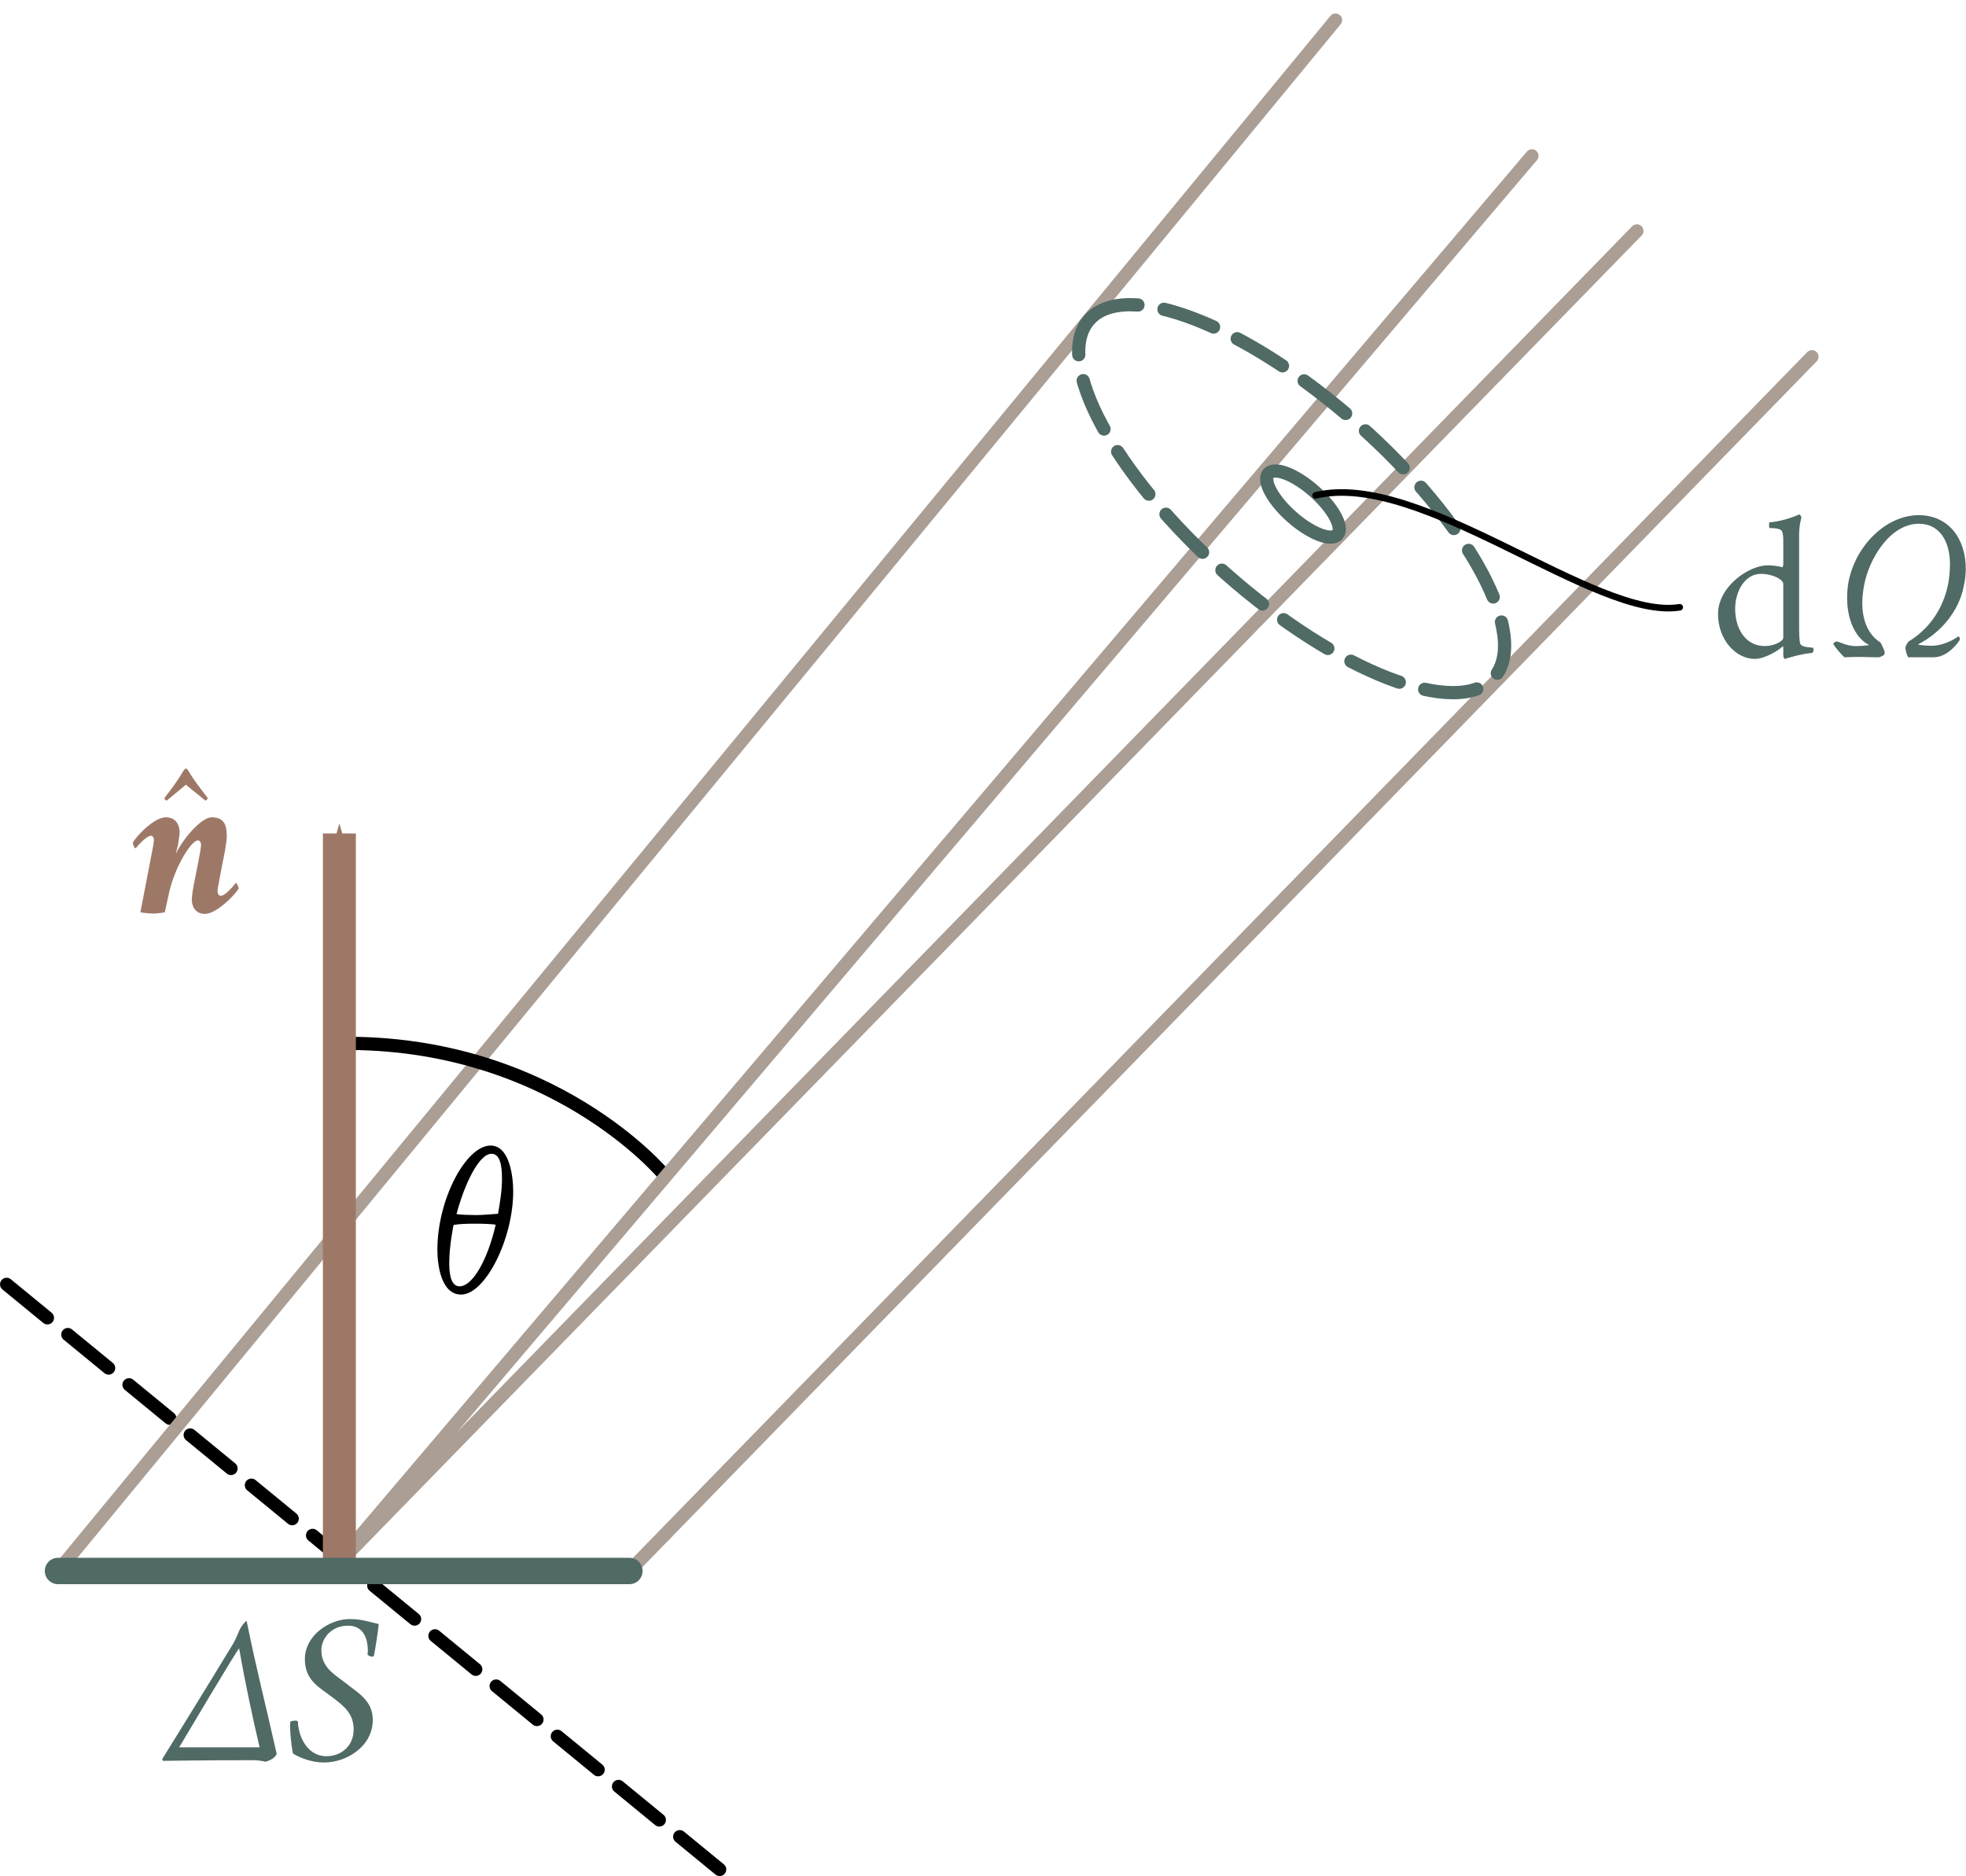 <?xml version="1.0" encoding="UTF-8" standalone="no"?>
<svg
   xmlns:ns2="http://www.iki.fi/pav/software/textext/"
   xmlns:dc="http://purl.org/dc/elements/1.1/"
   xmlns:cc="http://creativecommons.org/ns#"
   xmlns:rdf="http://www.w3.org/1999/02/22-rdf-syntax-ns#"
   xmlns:svg="http://www.w3.org/2000/svg"
   xmlns="http://www.w3.org/2000/svg"
   xmlns:sodipodi="http://sodipodi.sourceforge.net/DTD/sodipodi-0.dtd"
   xmlns:inkscape="http://www.inkscape.org/namespaces/inkscape"
   width="39.421mm"
   height="37.608mm"
   viewBox="0 0 39.421 37.608"
   version="1.1"
   id="svg11598"
   inkscape:version="1.0.1 (3bc2e813f5, 2020-09-07)"
   sodipodi:docname="fig_16_5.svg">
  <defs
     id="defs11592">
    <marker
       style="overflow:visible"
       id="marker13356"
       refX="0"
       refY="0"
       orient="auto"
       inkscape:stockid="Arrow1Mend"
       inkscape:isstock="true">
      <path
         transform="matrix(-0.4,0,0,-0.4,-4,0)"
         style="fill:#aa9e95;fill-opacity:1;fill-rule:evenodd;stroke:#aa9e95;stroke-width:1pt;stroke-opacity:1"
         d="M 0,0 5,-5 -12.5,0 5,5 Z"
         id="path13354" />
    </marker>
    <marker
       style="overflow:visible"
       id="marker13284"
       refX="0"
       refY="0"
       orient="auto"
       inkscape:stockid="Arrow1Mend"
       inkscape:isstock="true"
       inkscape:collect="always">
      <path
         transform="matrix(-0.4,0,0,-0.4,-4,0)"
         style="fill:#aa9e95;fill-opacity:1;fill-rule:evenodd;stroke:#aa9e95;stroke-width:1pt;stroke-opacity:1"
         d="M 0,0 5,-5 -12.5,0 5,5 Z"
         id="path13282" />
    </marker>
    <marker
       style="overflow:visible"
       id="marker13214"
       refX="0"
       refY="0"
       orient="auto"
       inkscape:stockid="Arrow1Mend"
       inkscape:isstock="true"
       inkscape:collect="always">
      <path
         transform="matrix(-0.4,0,0,-0.4,-4,0)"
         style="fill:#aa9e95;fill-opacity:1;fill-rule:evenodd;stroke:#aa9e95;stroke-width:1pt;stroke-opacity:1"
         d="M 0,0 5,-5 -12.5,0 5,5 Z"
         id="path13212" />
    </marker>
    <marker
       style="overflow:visible"
       id="marker13166"
       refX="0"
       refY="0"
       orient="auto"
       inkscape:stockid="Arrow1Mend"
       inkscape:isstock="true"
       inkscape:collect="always">
      <path
         transform="matrix(-0.4,0,0,-0.4,-4,0)"
         style="fill:#aa9e95;fill-opacity:1;fill-rule:evenodd;stroke:#aa9e95;stroke-width:1pt;stroke-opacity:1"
         d="M 0,0 5,-5 -12.5,0 5,5 Z"
         id="path13164" />
    </marker>
    <marker
       style="overflow:visible"
       id="Arrow1Send"
       refX="0"
       refY="0"
       orient="auto"
       inkscape:stockid="Arrow1Send"
       inkscape:isstock="true">
      <path
         transform="matrix(-0.2,0,0,-0.2,-1.2,0)"
         style="fill:#9e7867;fill-opacity:1;fill-rule:evenodd;stroke:#9e7867;stroke-width:1pt;stroke-opacity:1"
         d="M 0,0 5,-5 -12.5,0 5,5 Z"
         id="path12214" />
    </marker>
    <pattern
       id="EMFhbasepattern"
       patternUnits="userSpaceOnUse"
       width="6"
       height="6"
       x="0"
       y="0" />
    <g
       id="g3675"
       style="fill:#1a1a1a;stroke-width:0">
      <symbol
         id="symbol3661"
         overflow="visible"
         style="fill:#1a1a1a;stroke-width:0">
        <path
           id="path3659"
           d="M 0.5,0 H 4.484 V -4.812 H 0.5 Z M 1,-0.5 V -4.312 H 3.984 V -0.5 Z m 0,0"
           style="fill:#1a1a1a;stroke:none;stroke-width:0" />
      </symbol>
      <symbol
         id="symbol3665"
         overflow="visible"
         style="fill:#1a1a1a;stroke-width:0">
        <path
           id="path3663"
           d="m 1.5,-6.547 c -0.031,0 -0.078,0.047 -0.109,0.094 C 1.062,-5.906 0.875,-5.656 0.484,-5.156 c 0,0.062 0.047,0.125 0.109,0.125 0.328,-0.266 0.906,-0.75 0.906,-0.75 0,0 0.547,0.453 0.922,0.75 0.047,0 0.109,-0.062 0.109,-0.125 -0.375,-0.5 -0.594,-0.75 -0.922,-1.297 C 1.578,-6.5 1.547,-6.547 1.5,-6.547 Z m 0,0"
           style="fill:#1a1a1a;stroke:none;stroke-width:0" />
      </symbol>
      <symbol
         id="symbol3669"
         overflow="visible"
         style="fill:#1a1a1a;stroke-width:0">
        <path
           id="path3667"
           d=""
           style="fill:#1a1a1a;stroke:none;stroke-width:0" />
      </symbol>
      <symbol
         id="symbol3673"
         overflow="visible"
         style="fill:#1a1a1a;stroke-width:0">
        <path
           id="path3671"
           d="M 2.25,-3.188 C 2.266,-3.297 2.328,-3.656 2.328,-3.781 2.328,-4.25 2.062,-4.5 1.672,-4.5 c -0.547,0 -1.391,0.875 -1.562,1.203 0,0.062 0.062,0.266 0.141,0.266 0.031,-0.062 0.5,-0.594 0.719,-0.594 0.094,0 0.141,0.109 0.141,0.203 0,0.047 -0.031,0.281 -0.047,0.328 L 0.469,0 C 0.594,0.031 0.953,0.062 1.062,0.062 1.172,0.062 1.531,0.031 1.625,0 L 1.828,-0.922 C 2.109,-2.188 2.891,-3.406 3.188,-3.406 c 0.109,0 0.156,0.109 0.156,0.219 0,0.094 -0.094,0.641 -0.125,0.766 l -0.234,1.188 C 2.969,-1.156 2.906,-0.766 2.906,-0.625 c 0,0.5 0.297,0.703 0.625,0.703 0.531,0 1.422,-0.891 1.594,-1.203 0,-0.062 -0.078,-0.266 -0.141,-0.266 C 4.953,-1.328 4.5,-0.781 4.281,-0.781 4.172,-0.781 4.125,-0.906 4.125,-1 c 0,-0.047 0.031,-0.281 0.047,-0.328 l 0.188,-1 C 4.422,-2.594 4.562,-3.297 4.562,-3.625 4.562,-4.203 4.391,-4.5 3.844,-4.5 c -0.5,0 -1.406,1.078 -1.703,1.75 0,0 0.078,-0.328 0.109,-0.438 z m 0,0"
           style="fill:#1a1a1a;stroke:none;stroke-width:0" />
      </symbol>
    </g>
    <g
       id="g7316"
       style="fill:#6a4239;fill-opacity:1;stroke-width:0">
      <symbol
         id="symbol7310"
         overflow="visible"
         style="fill:#6a4239;fill-opacity:1;stroke-width:0">
        <path
           id="path7308"
           d=""
           style="fill:#6a4239;fill-opacity:1;stroke:none;stroke-width:0" />
      </symbol>
      <symbol
         id="symbol7314"
         overflow="visible"
         style="fill:#6a4239;fill-opacity:1;stroke-width:0">
        <path
           id="path7312"
           d="m 2.344,-4.406 c -1.062,0 -2.172,2.188 -2.172,3.391 0,0.75 0.344,1.078 0.891,1.078 0.547,0 1.156,-0.594 1.688,-1.266 -0.031,0.188 -0.047,0.375 -0.047,0.531 0,0.406 0.141,0.719 0.453,0.719 0.438,0 0.781,-0.547 0.844,-0.75 0.016,-0.031 -0.016,-0.188 -0.047,-0.219 -0.141,0.141 -0.297,0.25 -0.516,0.25 -0.156,0 -0.359,-0.078 -0.359,-0.531 0,-0.156 0.016,-0.391 0.109,-0.688 l 0.484,-0.781 c 0.25,-0.312 0.562,-0.922 0.562,-1.219 0,-0.281 -0.203,-0.5 -0.328,-0.5 -0.156,0 -0.531,0.938 -0.781,1.656 l -0.25,0.438 c 0.016,-0.172 0.031,-0.516 0.031,-0.719 0,-0.766 -0.188,-1.391 -0.562,-1.391 z m -1.703,3.625 c 0,-1.031 1.031,-2.922 1.625,-2.922 0.234,0 0.312,0.344 0.312,0.797 v 0.062 c 0,0.469 -0.094,0.984 -0.25,1.328 -0.5,0.719 -1.016,1.219 -1.375,1.219 -0.188,0 -0.312,-0.125 -0.312,-0.484 z m 0,0"
           style="fill:#6a4239;fill-opacity:1;stroke:none;stroke-width:0" />
      </symbol>
    </g>
    <g
       id="g17923"
       style="fill:#000000;fill-opacity:1;stroke-width:0">
      <symbol
         overflow="visible"
         id="symbol17909"
         style="fill:#000000;fill-opacity:1;stroke-width:0">
        <path
           style="fill:#000000;fill-opacity:1;stroke:none;stroke-width:0"
           d="M 0.5,0 H 4.484 V -4.812 H 0.5 Z M 1,-0.5 V -4.312 H 3.984 V -0.5 Z m 0,0"
           id="path17907" />
      </symbol>
      <symbol
         overflow="visible"
         id="symbol17913"
         style="fill:#000000;fill-opacity:1;stroke-width:0">
        <path
           style="fill:#000000;fill-opacity:1;stroke:none;stroke-width:0"
           d="m 2.75,-4.359 c -0.891,0 -2.359,1 -2.359,2.312 0,1.203 0.828,2.125 1.75,2.125 0.469,0 1.156,-0.422 1.312,-0.594 0.016,-0.016 0.031,0.016 0.031,0.062 v 0.344 c 0,0.062 0.016,0.188 0.078,0.188 0,0 0.766,-0.25 1.281,-0.281 0.047,0 0.078,-0.109 0.078,-0.141 0,-0.031 -0.016,-0.109 -0.031,-0.109 -0.031,-0.016 -0.5,0 -0.594,-0.172 -0.062,-0.141 -0.062,-0.578 -0.062,-0.953 v -4.188 c 0,-0.531 0.109,-0.844 0.109,-0.844 0,-0.062 -0.062,-0.156 -0.109,-0.156 -0.422,0.188 -0.922,0.328 -1.406,0.375 -0.031,0.016 -0.016,0.266 0,0.266 0.266,0 0.547,0.031 0.594,0.156 0.062,0.109 0.062,0.359 0.062,0.484 v 1.031 c 0,0.109 -0.016,0.188 -0.062,0.188 C 3.328,-4.312 2.953,-4.359 2.75,-4.359 Z m -0.328,0.406 c 0.562,0 1.062,0.266 1.062,0.484 v 2.547 c 0,0.156 -0.422,0.391 -0.875,0.391 -0.906,0 -1.406,-0.812 -1.406,-1.766 0,-0.844 0.469,-1.656 1.219,-1.656 z m 0,0"
           id="path17911" />
      </symbol>
      <symbol
         overflow="visible"
         id="symbol17917"
         style="fill:#000000;fill-opacity:1;stroke-width:0">
        <path
           style="fill:#000000;fill-opacity:1;stroke:none;stroke-width:0"
           d=""
           id="path17915" />
      </symbol>
      <symbol
         overflow="visible"
         id="symbol17921"
         style="fill:#000000;fill-opacity:1;stroke-width:0">
        <path
           style="fill:#000000;fill-opacity:1;stroke:none;stroke-width:0"
           d="m 3.156,-6.719 c -0.938,0 -2.125,0.75 -2.125,1.906 0,1.047 0.75,1.359 1.359,1.844 0.516,0.391 0.953,0.75 0.953,1.484 0,0.797 -0.609,1.266 -1.281,1.266 -1,0 -1.359,-1.078 -1.359,-1.641 -0.031,-0.031 -0.062,-0.047 -0.109,-0.047 -0.062,0 -0.219,0.016 -0.25,0.047 0,0.031 -0.016,0.078 -0.016,0.172 0,0.297 0.047,0.922 0.141,1.344 0.375,0.219 0.891,0.422 1.469,0.422 1.094,0 2.312,-0.781 2.312,-2.016 C 4.25,-2.875 3.516,-3.234 2.984,-3.672 2.438,-4.094 1.812,-4.422 1.812,-5.25 c 0,-0.516 0.438,-1.156 1.266,-1.156 0.656,0 0.938,0.5 0.938,1.203 0,0.062 -0.016,0.125 -0.016,0.172 0.062,0.062 0.172,0.094 0.219,0.094 0.031,0 0.094,-0.016 0.094,-0.094 C 4.375,-5.328 4.5,-6.141 4.531,-6.484 4.031,-6.594 3.734,-6.719 3.156,-6.719 Z m 0,0"
           id="path17919" />
      </symbol>
    </g>
    <g
       id="g63665"
       style="fill:#9e7867;fill-opacity:1;stroke-width:0">
      <symbol
         overflow="visible"
         id="symbol63659"
         style="fill:#9e7867;fill-opacity:1;stroke-width:0">
        <path
           style="fill:#9e7867;fill-opacity:1;stroke:none;stroke-width:0"
           d=""
           id="path63657" />
      </symbol>
      <symbol
         overflow="visible"
         id="symbol63663"
         style="fill:#9e7867;fill-opacity:1;stroke-width:0">
        <path
           style="fill:#9e7867;fill-opacity:1;stroke:none;stroke-width:0"
           d="m 3.094,-4.391 c -0.469,0 -1.188,1.234 -1.469,1.906 C 1.688,-2.812 1.734,-3 1.797,-3.328 1.828,-3.547 1.875,-3.781 1.875,-3.875 1.875,-4.172 1.703,-4.391 1.484,-4.391 1,-4.391 0.328,-3.625 0.219,-3.438 c 0,0.062 0.062,0.188 0.094,0.188 0.031,-0.031 0.484,-0.594 0.703,-0.594 0.094,0 0.094,0.172 0.094,0.266 0,0.047 -0.031,0.266 -0.047,0.312 L 0.484,0 C 0.594,0.016 0.719,0.031 0.844,0.031 0.953,0.031 1.078,0.016 1.188,0 l 0.234,-1.219 c 0.188,-1.047 1.031,-2.453 1.391,-2.453 0.078,0 0.172,0.016 0.203,0.078 0.078,0.078 0.219,0.141 0.297,0.141 0.234,0 0.359,-0.188 0.359,-0.438 C 3.672,-4 3.625,-4.125 3.594,-4.172 3.5,-4.281 3.312,-4.391 3.094,-4.391 Z m 0,0"
           id="path63661" />
      </symbol>
    </g>
    <marker
       style="overflow:visible"
       id="Arrow1Mend-6"
       refX="0"
       refY="0"
       orient="auto"
       inkscape:stockid="Arrow1Mend"
       inkscape:isstock="true">
      <path
         transform="matrix(-0.4,0,0,-0.4,-4,0)"
         style="fill:#aa9e95;fill-opacity:1;fill-rule:evenodd;stroke:#aa9e95;stroke-width:1pt;stroke-opacity:1"
         d="M 0,0 5,-5 -12.5,0 5,5 Z"
         id="path12208-3" />
    </marker>
    <g
       id="g12733-9"
       style="fill:#000000;fill-opacity:1;stroke-width:0">
      <symbol
         overflow="visible"
         id="symbol12719-4"
         style="fill:#000000;fill-opacity:1;stroke-width:0">
        <path
           style="fill:#000000;fill-opacity:1;stroke:none;stroke-width:0"
           d="M 0.5,0 H 4.484 V -4.812 H 0.5 Z M 1,-0.5 V -4.312 H 3.984 V -0.5 Z m 0,0"
           id="path12717-9" />
      </symbol>
      <symbol
         overflow="visible"
         id="symbol12723-4"
         style="fill:#000000;fill-opacity:1;stroke-width:0">
        <path
           style="fill:#000000;fill-opacity:1;stroke:none;stroke-width:0"
           d="m 2.75,-4.359 c -0.891,0 -2.359,1 -2.359,2.312 0,1.203 0.828,2.125 1.75,2.125 0.469,0 1.156,-0.422 1.312,-0.594 0.016,-0.016 0.031,0.016 0.031,0.062 v 0.344 c 0,0.062 0.016,0.188 0.078,0.188 0,0 0.766,-0.25 1.281,-0.281 0.047,0 0.078,-0.109 0.078,-0.141 0,-0.031 -0.016,-0.109 -0.031,-0.109 -0.031,-0.016 -0.5,0 -0.594,-0.172 -0.062,-0.141 -0.062,-0.578 -0.062,-0.953 v -4.188 c 0,-0.531 0.109,-0.844 0.109,-0.844 0,-0.062 -0.062,-0.156 -0.109,-0.156 -0.422,0.188 -0.922,0.328 -1.406,0.375 -0.031,0.016 -0.016,0.266 0,0.266 0.266,0 0.547,0.031 0.594,0.156 0.062,0.109 0.062,0.359 0.062,0.484 v 1.031 c 0,0.109 -0.016,0.188 -0.062,0.188 C 3.328,-4.312 2.953,-4.359 2.75,-4.359 Z m -0.328,0.406 c 0.562,0 1.062,0.266 1.062,0.484 v 2.547 c 0,0.156 -0.422,0.391 -0.875,0.391 -0.906,0 -1.406,-0.812 -1.406,-1.766 0,-0.844 0.469,-1.656 1.219,-1.656 z m 0,0"
           id="path12721-2" />
      </symbol>
      <symbol
         overflow="visible"
         id="symbol12727-0"
         style="fill:#000000;fill-opacity:1;stroke-width:0">
        <path
           style="fill:#000000;fill-opacity:1;stroke:none;stroke-width:0"
           d=""
           id="path12725-8" />
      </symbol>
      <symbol
         overflow="visible"
         id="symbol12731-5"
         style="fill:#000000;fill-opacity:1;stroke-width:0">
        <path
           style="fill:#000000;fill-opacity:1;stroke:none;stroke-width:0"
           d="m 3.156,-6.719 c -0.938,0 -2.125,0.75 -2.125,1.906 0,1.047 0.75,1.359 1.359,1.844 0.516,0.391 0.953,0.75 0.953,1.484 0,0.797 -0.609,1.266 -1.281,1.266 -1,0 -1.359,-1.078 -1.359,-1.641 -0.031,-0.031 -0.062,-0.047 -0.109,-0.047 -0.062,0 -0.219,0.016 -0.25,0.047 0,0.031 -0.016,0.078 -0.016,0.172 0,0.297 0.047,0.922 0.141,1.344 0.375,0.219 0.891,0.422 1.469,0.422 1.094,0 2.312,-0.781 2.312,-2.016 C 4.25,-2.875 3.516,-3.234 2.984,-3.672 2.438,-4.094 1.812,-4.422 1.812,-5.25 c 0,-0.516 0.438,-1.156 1.266,-1.156 0.656,0 0.938,0.5 0.938,1.203 0,0.062 -0.016,0.125 -0.016,0.172 0.062,0.062 0.172,0.094 0.219,0.094 0.031,0 0.094,-0.016 0.094,-0.094 C 4.375,-5.328 4.5,-6.141 4.531,-6.484 4.031,-6.594 3.734,-6.719 3.156,-6.719 Z m 0,0"
           id="path12729-6" />
      </symbol>
    </g>
    <pattern
       id="EMFhbasepattern-2"
       patternUnits="userSpaceOnUse"
       width="6"
       height="6"
       x="0"
       y="0" />
    <g
       style="fill:#000000;stroke-width:0"
       id="g3635">
      <symbol
         style="fill:#000000;stroke-width:0"
         overflow="visible"
         id="symbol3629">
        <path
           style="fill:#000000;stroke:none;stroke-width:0"
           d=""
           id="path3627" />
      </symbol>
      <symbol
         style="fill:#000000;stroke-width:0"
         overflow="visible"
         id="symbol3633">
        <path
           style="fill:#000000;stroke:none;stroke-width:0"
           d="M 1.828,-3.719 C 1.562,-3.719 1.062,-3.734 0.891,-3.766 1.281,-5.234 1.969,-6.625 2.547,-6.625 c 0.391,0 0.5,0.5 0.5,1.188 0,0.531 -0.094,1.125 -0.188,1.656 -0.25,0.016 -0.75,0.062 -1.031,0.062 z M 2.5,-7.016 c -1.172,0.016 -2.516,2.562 -2.516,4.938 0,0.75 0.188,2.125 1.125,2.125 1.141,0 2.469,-2.625 2.469,-4.891 0,-0.625 -0.141,-2.172 -1.078,-2.172 z m 0.25,3.75 c -0.375,1.625 -1.078,2.922 -1.719,2.922 -0.453,0 -0.484,-0.734 -0.484,-1.109 0,-0.844 0.203,-1.781 0.203,-1.797 0.234,-0.047 0.594,-0.062 1,-0.062 0.422,0 0.812,0.016 1,0.047 z m 0,0"
           id="path3631" />
      </symbol>
    </g>
  </defs>
  <sodipodi:namedview
     id="base"
     pagecolor="#ffffff"
     bordercolor="#666666"
     borderopacity="1.0"
     inkscape:pageopacity="0.0"
     inkscape:pageshadow="2"
     inkscape:zoom="1.979899"
     inkscape:cx="146.95179"
     inkscape:cy="62.443628"
     inkscape:document-units="mm"
     inkscape:current-layer="layer1"
     inkscape:document-rotation="0"
     showgrid="false"
     inkscape:window-width="1600"
     inkscape:window-height="837"
     inkscape:window-x="-8"
     inkscape:window-y="-8"
     inkscape:window-maximized="1" />
  <g
     inkscape:label="Layer 1"
     inkscape:groupmode="layer"
     id="layer1"
     transform="translate(-88.12,-23.68)">
    <path
       style="fill:none;stroke:#000000;stroke-width:0.265;stroke-linecap:round;stroke-linejoin:miter;stroke-miterlimit:4;stroke-dasharray:1.058, 0.529;stroke-dashoffset:0;stroke-opacity:1"
       d="M 88.253,49.427 102.55,61.156"
       id="path13432"
       sodipodi:nodetypes="cc" />
    <path
       style="fill:none;stroke:#aa9e95;stroke-width:0.265px;stroke-linecap:round;stroke-linejoin:miter;stroke-opacity:1;marker-end:url(#marker13166)"
       d="M 89.283,55.173 114.899,24.083"
       id="path12191"
       sodipodi:nodetypes="cc" />
    <path
       style="fill:none;stroke:#000000;stroke-width:0.265px;stroke-linecap:round;stroke-linejoin:miter;stroke-opacity:1"
       d="m 94.925,44.597 c 4.267,-0.065 6.504,2.627 6.504,2.627"
       id="path12579"
       sodipodi:nodetypes="cc" />
    <g
       transform="matrix(0.423,0,0,0.423,90.783,39.087)"
       ns2:version="1.1.0"
       ns2:texconverter="pdflatex"
       ns2:pdfconverter="inkscape"
       ns2:text="$\\hat{\\vec{n}}$"
       ns2:preamble="C:\\Users\\flvisa\\Desktop\\lna\\latexify_books\\textext_preamble.tex"
       ns2:scale="1.199999773228722"
       ns2:alignment="middle center"
       ns2:inkscapeversion="1.0"
       ns2:jacobian_sqrt="0.423334"
       style="fill:#9e7867;stroke-width:0"
       id="g4562">
      <defs
         id="id-71990bf6-c1f4-435a-bc39-50c7c10130fc">
        <g
           id="g12566"
           style="fill:#1a1a1a;stroke-width:0">
          <symbol
             id="symbol12552"
             overflow="visible"
             style="fill:#1a1a1a;stroke-width:0">
            <path
               id="path12550"
               d="M 0.5,0 H 4.484 V -4.812 H 0.5 Z M 1,-0.5 V -4.312 H 3.984 V -0.5 Z m 0,0"
               style="fill:#1a1a1a;stroke:none;stroke-width:0" />
          </symbol>
          <symbol
             id="symbol12556"
             overflow="visible"
             style="fill:#1a1a1a;stroke-width:0">
            <path
               id="path12554"
               d="m 1.5,-6.547 c -0.031,0 -0.078,0.047 -0.109,0.094 C 1.062,-5.906 0.875,-5.656 0.484,-5.156 c 0,0.062 0.047,0.125 0.109,0.125 0.328,-0.266 0.906,-0.75 0.906,-0.75 0,0 0.547,0.453 0.922,0.75 0.047,0 0.109,-0.062 0.109,-0.125 -0.375,-0.5 -0.594,-0.75 -0.922,-1.297 C 1.578,-6.5 1.547,-6.547 1.5,-6.547 Z m 0,0"
               style="fill:#1a1a1a;stroke:none;stroke-width:0" />
          </symbol>
          <symbol
             id="symbol12560"
             overflow="visible"
             style="fill:#1a1a1a;stroke-width:0">
            <path
               id="path12558"
               d=""
               style="fill:#1a1a1a;stroke:none;stroke-width:0" />
          </symbol>
          <symbol
             id="symbol12564"
             overflow="visible"
             style="fill:#1a1a1a;stroke-width:0">
            <path
               id="path12562"
               d="M 2.25,-3.188 C 2.266,-3.297 2.328,-3.656 2.328,-3.781 2.328,-4.25 2.062,-4.5 1.672,-4.5 c -0.547,0 -1.391,0.875 -1.562,1.203 0,0.062 0.062,0.266 0.141,0.266 0.031,-0.062 0.5,-0.594 0.719,-0.594 0.094,0 0.141,0.109 0.141,0.203 0,0.047 -0.031,0.281 -0.047,0.328 L 0.469,0 C 0.594,0.031 0.953,0.062 1.062,0.062 1.172,0.062 1.531,0.031 1.625,0 L 1.828,-0.922 C 2.109,-2.188 2.891,-3.406 3.188,-3.406 c 0.109,0 0.156,0.109 0.156,0.219 0,0.094 -0.094,0.641 -0.125,0.766 l -0.234,1.188 C 2.969,-1.156 2.906,-0.766 2.906,-0.625 c 0,0.5 0.297,0.703 0.625,0.703 0.531,0 1.422,-0.891 1.594,-1.203 0,-0.062 -0.078,-0.266 -0.141,-0.266 C 4.953,-1.328 4.5,-0.781 4.281,-0.781 4.172,-0.781 4.125,-0.906 4.125,-1 c 0,-0.047 0.031,-0.281 0.047,-0.328 l 0.188,-1 C 4.422,-2.594 4.562,-3.297 4.562,-3.625 4.562,-4.203 4.391,-4.5 3.844,-4.5 c -0.5,0 -1.406,1.078 -1.703,1.75 0,0 0.078,-0.328 0.109,-0.438 z m 0,0"
               style="fill:#1a1a1a;stroke:none;stroke-width:0" />
          </symbol>
        </g>
      </defs>
      <g
         transform="translate(-148.921,-127.954)"
         id="id-00c304c8-17f7-44bc-924f-a1103308a0b6"
         style="fill:#9e7867;stroke-width:0">
        <g
           id="id-d3f82626-08cc-49de-acb7-a39f71b55355"
           style="fill:#9e7867;fill-opacity:1;stroke-width:0">
          <g
             transform="translate(149.938,134.501)"
             style="fill:#9e7867;stroke-width:0"
             id="g4554">
            <path
               id="id-ed4c7fcd-4551-4949-a265-5f4eb7c82831"
               d="m 1.5,-6.547 c -0.031,0 -0.078,0.047 -0.109,0.094 C 1.062,-5.906 0.875,-5.656 0.484,-5.156 c 0,0.062 0.047,0.125 0.109,0.125 0.328,-0.266 0.906,-0.75 0.906,-0.75 0,0 0.547,0.453 0.922,0.75 0.047,0 0.109,-0.062 0.109,-0.125 -0.375,-0.5 -0.594,-0.75 -0.922,-1.297 C 1.578,-6.5 1.547,-6.547 1.5,-6.547 Z m 0,0"
               style="fill:#9e7867;stroke:none;stroke-width:0" />
          </g>
        </g>
        <g
           id="id-ad126ed7-aba2-4593-939d-c01bc669797e"
           style="fill:#9e7867;fill-opacity:1;stroke-width:0">
          <g
             transform="translate(148.812,134.765)"
             style="fill:#9e7867;stroke-width:0"
             id="g4558">
            <path
               id="id-90a23433-8708-4a66-96e2-25486b5dbef8"
               d="M 2.25,-3.188 C 2.266,-3.297 2.328,-3.656 2.328,-3.781 2.328,-4.25 2.062,-4.5 1.672,-4.5 c -0.547,0 -1.391,0.875 -1.562,1.203 0,0.062 0.062,0.266 0.141,0.266 0.031,-0.062 0.5,-0.594 0.719,-0.594 0.094,0 0.141,0.109 0.141,0.203 0,0.047 -0.031,0.281 -0.047,0.328 L 0.469,0 C 0.594,0.031 0.953,0.062 1.062,0.062 1.172,0.062 1.531,0.031 1.625,0 L 1.828,-0.922 C 2.109,-2.188 2.891,-3.406 3.188,-3.406 c 0.109,0 0.156,0.109 0.156,0.219 0,0.094 -0.094,0.641 -0.125,0.766 l -0.234,1.188 C 2.969,-1.156 2.906,-0.766 2.906,-0.625 c 0,0.5 0.297,0.703 0.625,0.703 0.531,0 1.422,-0.891 1.594,-1.203 0,-0.062 -0.078,-0.266 -0.141,-0.266 C 4.953,-1.328 4.5,-0.781 4.281,-0.781 4.172,-0.781 4.125,-0.906 4.125,-1 c 0,-0.047 0.031,-0.281 0.047,-0.328 l 0.188,-1 C 4.422,-2.594 4.562,-3.297 4.562,-3.625 4.562,-4.203 4.391,-4.5 3.844,-4.5 c -0.5,0 -1.406,1.078 -1.703,1.75 0,0 0.078,-0.328 0.109,-0.438 z m 0,0"
               style="fill:#9e7867;stroke:none;stroke-width:0" />
          </g>
        </g>
      </g>
    </g>
    <path
       style="fill:none;stroke:#aa9e95;stroke-width:0.265px;stroke-linecap:round;stroke-linejoin:miter;stroke-opacity:1;marker-end:url(#marker13214)"
       d="M 100.74,55.173 124.452,30.831"
       id="path13210"
       sodipodi:nodetypes="cc" />
    <g
       transform="matrix(0.423,0,0,0.423,122.569,33.994)"
       ns2:version="1.1.0"
       ns2:texconverter="pdflatex"
       ns2:pdfconverter="inkscape"
       ns2:text="$\\deriv{\\Omega}$\n\n\n\n\n\n"
       ns2:preamble="C:\\Users\\flvisa\\Desktop\\lna\\latexify_books\\textext_preamble.tex"
       ns2:scale="1.1999998299215373"
       ns2:alignment="middle center"
       ns2:inkscapeversion="1.0.1"
       ns2:jacobian_sqrt="0.423334"
       style="fill:#506a65;fill-opacity:1;stroke-width:0"
       id="g13127">
      <defs
         id="id-df9cd7da-0f7c-4092-9d4e-2016e86ca416">
        <g
           id="id-56e57c5f-99d2-4caa-a0b4-37148dc7ce0f"
           style="fill:#506a65;fill-opacity:1;stroke-width:0">
          <symbol
             overflow="visible"
             id="id-aefc6e8a-f000-430f-8620-9f0a0ddf756e"
             style="fill:#506a65;fill-opacity:1;stroke-width:0">
            <path
               style="fill:#506a65;fill-opacity:1;stroke:none;stroke-width:0"
               d="M 0.5,0 H 4.484 V -4.812 H 0.5 Z M 1,-0.5 V -4.312 H 3.984 V -0.5 Z m 0,0"
               id="id-a6e3a3c4-dea6-4a6b-b04b-0a01bb91bc30" />
          </symbol>
          <symbol
             overflow="visible"
             id="id-07670130-b402-4215-83dd-b2664daf7cd2"
             style="fill:#506a65;fill-opacity:1;stroke-width:0">
            <path
               style="fill:#506a65;fill-opacity:1;stroke:none;stroke-width:0"
               d="m 2.75,-4.359 c -0.891,0 -2.359,1 -2.359,2.312 0,1.203 0.828,2.125 1.75,2.125 0.469,0 1.156,-0.422 1.312,-0.594 0.016,-0.016 0.031,0.016 0.031,0.062 v 0.344 c 0,0.062 0.016,0.188 0.078,0.188 0,0 0.766,-0.25 1.281,-0.281 0.047,0 0.078,-0.109 0.078,-0.141 0,-0.031 -0.016,-0.109 -0.031,-0.109 -0.031,-0.016 -0.5,0 -0.594,-0.172 -0.062,-0.141 -0.062,-0.578 -0.062,-0.953 v -4.188 c 0,-0.531 0.109,-0.844 0.109,-0.844 0,-0.062 -0.062,-0.156 -0.109,-0.156 -0.422,0.188 -0.922,0.328 -1.406,0.375 -0.031,0.016 -0.016,0.266 0,0.266 0.266,0 0.547,0.031 0.594,0.156 0.062,0.109 0.062,0.359 0.062,0.484 v 1.031 c 0,0.109 -0.016,0.188 -0.062,0.188 C 3.328,-4.312 2.953,-4.359 2.75,-4.359 Z m -0.328,0.406 c 0.562,0 1.062,0.266 1.062,0.484 v 2.547 c 0,0.156 -0.422,0.391 -0.875,0.391 -0.906,0 -1.406,-0.812 -1.406,-1.766 0,-0.844 0.469,-1.656 1.219,-1.656 z m 0,0"
               id="id-eea00f79-ab7f-45c8-8d5c-58af511e9709" />
          </symbol>
          <symbol
             overflow="visible"
             id="id-fc1dfb6e-3872-47a9-a1a0-1dcfd117d154"
             style="fill:#506a65;fill-opacity:1;stroke-width:0">
            <path
               style="fill:#506a65;fill-opacity:1;stroke:none;stroke-width:0"
               d=""
               id="id-d42667f0-1d6c-4c44-a7b4-d94d1fdb3fdc" />
          </symbol>
          <symbol
             overflow="visible"
             id="id-bc858c8d-fd81-406f-aae4-09d74e76a49d"
             style="fill:#506a65;fill-opacity:1;stroke-width:0">
            <path
               style="fill:#506a65;fill-opacity:1;stroke:none;stroke-width:0"
               d="m 4.172,-6.734 c -1.516,0 -2.984,1.406 -3.328,3.172 -0.047,0.266 -0.062,0.516 -0.062,0.766 0,1.016 0.391,1.891 1.047,2.219 0,0 -0.312,0.047 -0.594,0.047 h -0.125 C 0.734,-0.562 0.547,-0.672 0.312,-0.75 0.266,-0.75 0.156,-0.719 0.125,-0.641 0.156,-0.531 0.562,-0.062 0.656,0 1.047,-0.016 1.266,-0.016 1.422,-0.016 1.734,-0.016 1.781,0 2.297,0 2.438,-0.047 2.562,-0.094 2.562,-0.203 c 0,-0.125 -0.156,-0.422 -0.203,-0.5 C 1.906,-0.984 1.5,-1.562 1.5,-2.578 c 0,-0.266 0.031,-0.547 0.094,-0.875 0.219,-1.156 1.188,-2.875 2.594,-2.875 0.891,0 1.469,0.719 1.469,1.938 0,0.281 -0.031,0.562 -0.078,0.875 C 5.406,-2.625 4.922,-1.5 3.703,-0.75 c -0.047,0.047 -0.125,0.156 -0.141,0.234 0,0.016 -0.016,0.047 -0.016,0.062 0,0.156 0.078,0.359 0.125,0.453 h 1.219 c 0.656,0 1.156,-0.688 1.234,-0.828 0,-0.047 0,-0.156 -0.078,-0.156 -0.188,0.141 -0.719,0.438 -1.234,0.438 -0.234,0 -0.578,-0.016 -0.672,-0.062 C 5.188,-1.141 6.078,-2.156 6.312,-3.375 6.375,-3.656 6.406,-3.922 6.406,-4.188 c 0,-1.469 -0.844,-2.547 -2.234,-2.547 z m 0,0"
               id="id-4807803c-df34-48da-857c-7127529b5dbf" />
          </symbol>
        </g>
      </defs>
      <g
         id="id-93e3043a-851e-4c78-9dc7-3f0b9b1278e0"
         transform="translate(-149.103,-127.999)"
         style="fill:#506a65;fill-opacity:1;stroke-width:0">
        <g
           style="fill:#506a65;fill-opacity:1;stroke-width:0"
           id="id-5180a57a-df69-40f8-876f-4e7d4f3b5400">
          <g
             transform="translate(148.712,134.765)"
             style="fill:#506a65;fill-opacity:1;stroke-width:0"
             id="g13119">
            <path
               style="fill:#506a65;fill-opacity:1;stroke:none;stroke-width:0"
               d="m 2.75,-4.359 c -0.891,0 -2.359,1 -2.359,2.312 0,1.203 0.828,2.125 1.75,2.125 0.469,0 1.156,-0.422 1.312,-0.594 0.016,-0.016 0.031,0.016 0.031,0.062 v 0.344 c 0,0.062 0.016,0.188 0.078,0.188 0,0 0.766,-0.25 1.281,-0.281 0.047,0 0.078,-0.109 0.078,-0.141 0,-0.031 -0.016,-0.109 -0.031,-0.109 -0.031,-0.016 -0.5,0 -0.594,-0.172 -0.062,-0.141 -0.062,-0.578 -0.062,-0.953 v -4.188 c 0,-0.531 0.109,-0.844 0.109,-0.844 0,-0.062 -0.062,-0.156 -0.109,-0.156 -0.422,0.188 -0.922,0.328 -1.406,0.375 -0.031,0.016 -0.016,0.266 0,0.266 0.266,0 0.547,0.031 0.594,0.156 0.062,0.109 0.062,0.359 0.062,0.484 v 1.031 c 0,0.109 -0.016,0.188 -0.062,0.188 C 3.328,-4.312 2.953,-4.359 2.75,-4.359 Z m -0.328,0.406 c 0.562,0 1.062,0.266 1.062,0.484 v 2.547 c 0,0.156 -0.422,0.391 -0.875,0.391 -0.906,0 -1.406,-0.812 -1.406,-1.766 0,-0.844 0.469,-1.656 1.219,-1.656 z m 0,0"
               id="id-1dfcfcb5-b4f6-4a6f-a846-2f62c4456f34" />
          </g>
        </g>
        <g
           style="fill:#506a65;fill-opacity:1;stroke-width:0"
           id="id-554ff9d8-bd8a-40ed-97b1-11184e0d8f7f">
          <g
             transform="translate(154.441,134.765)"
             style="fill:#506a65;fill-opacity:1;stroke-width:0"
             id="g13123">
            <path
               style="fill:#506a65;fill-opacity:1;stroke:none;stroke-width:0"
               d="m 4.172,-6.734 c -1.516,0 -2.984,1.406 -3.328,3.172 -0.047,0.266 -0.062,0.516 -0.062,0.766 0,1.016 0.391,1.891 1.047,2.219 0,0 -0.312,0.047 -0.594,0.047 h -0.125 C 0.734,-0.562 0.547,-0.672 0.312,-0.75 0.266,-0.75 0.156,-0.719 0.125,-0.641 0.156,-0.531 0.562,-0.062 0.656,0 1.047,-0.016 1.266,-0.016 1.422,-0.016 1.734,-0.016 1.781,0 2.297,0 2.438,-0.047 2.562,-0.094 2.562,-0.203 c 0,-0.125 -0.156,-0.422 -0.203,-0.5 C 1.906,-0.984 1.5,-1.562 1.5,-2.578 c 0,-0.266 0.031,-0.547 0.094,-0.875 0.219,-1.156 1.188,-2.875 2.594,-2.875 0.891,0 1.469,0.719 1.469,1.938 0,0.281 -0.031,0.562 -0.078,0.875 C 5.406,-2.625 4.922,-1.5 3.703,-0.75 c -0.047,0.047 -0.125,0.156 -0.141,0.234 0,0.016 -0.016,0.047 -0.016,0.062 0,0.156 0.078,0.359 0.125,0.453 h 1.219 c 0.656,0 1.156,-0.688 1.234,-0.828 0,-0.047 0,-0.156 -0.078,-0.156 -0.188,0.141 -0.719,0.438 -1.234,0.438 -0.234,0 -0.578,-0.016 -0.672,-0.062 C 5.188,-1.141 6.078,-2.156 6.312,-3.375 6.375,-3.656 6.406,-3.922 6.406,-4.188 c 0,-1.469 -0.844,-2.547 -2.234,-2.547 z m 0,0"
               id="id-1a4252a5-25d4-4647-837e-84166b0aa46b" />
          </g>
        </g>
      </g>
    </g>
    <path
       style="fill:none;stroke:#aa9e95;stroke-width:0.265px;stroke-linecap:round;stroke-linejoin:miter;stroke-opacity:1;marker-end:url(#marker13284)"
       d="M 94.707,55.223 118.837,26.805"
       id="path13280"
       sodipodi:nodetypes="cc" />
    <path
       style="fill:none;stroke:#aa9e95;stroke-width:0.265px;stroke-linecap:round;stroke-linejoin:miter;stroke-opacity:1;marker-end:url(#marker13356)"
       d="M 94.707,55.223 120.942,28.309"
       id="path13352"
       sodipodi:nodetypes="cc" />
    <ellipse
       style="fill:none;stroke:#506a65;stroke-width:0.265;stroke-linecap:round;stroke-linejoin:round;stroke-miterlimit:4;stroke-dasharray:1.058, 0.529;stroke-dashoffset:0"
       id="path12577"
       transform="rotate(-138.527)"
       ry="2.001"
       rx="5.416"
       cy="50.278"
       cx="-107.734" />
    <path
       style="fill:none;stroke:#9e7867;stroke-width:0.661;stroke-linecap:butt;stroke-linejoin:miter;stroke-miterlimit:4;stroke-dasharray:none;stroke-opacity:1;marker-end:url(#Arrow1Send)"
       d="M 94.925,55.248 V 40.388"
       id="path12197"
       sodipodi:nodetypes="cc" />
    <path
       style="fill:none;stroke:#506a65;stroke-width:0.529;stroke-linecap:round;stroke-linejoin:miter;stroke-miterlimit:4;stroke-dasharray:none;stroke-opacity:1"
       d="M 89.283,55.173 H 100.74"
       id="path12189" />
    <ellipse
       style="fill:none;stroke:#506a65;stroke-width:0.265;stroke-linecap:round;stroke-linejoin:round;stroke-miterlimit:4;stroke-dasharray:none;stroke-dashoffset:0"
       id="ellipse13464"
       transform="rotate(-138.527)"
       ry="0.341"
       rx="0.923"
       cy="50.348"
       cx="-107.976" />
    <path
       style="fill:none;stroke:#000000;stroke-width:0.132;stroke-linecap:round;stroke-linejoin:miter;stroke-miterlimit:4;stroke-dasharray:none;stroke-opacity:1"
       d="m 114.5,33.611 c 2.119,-0.512 5.616,2.516 7.301,2.243"
       id="path13149"
       sodipodi:nodetypes="cc" />
    <g
       id="g11829"
       style="fill:#000000;stroke-width:0"
       ns2:jacobian_sqrt="0.423334"
       ns2:inkscapeversion="1.0"
       ns2:alignment="middle center"
       ns2:scale="1.1999998299215373"
       ns2:preamble="C:\\Users\\flvisa\\Desktop\\lna\\latexify_books\\textext_preamble.tex"
       ns2:text="$\\theta$"
       ns2:pdfconverter="inkscape"
       ns2:texconverter="pdflatex"
       ns2:version="1.1.0"
       transform="matrix(0.423,0,0,0.423,96.89,46.644)">
      <defs
         id="id-b053c558-6987-4892-980c-b01a01d33072">
        <g
           style="fill:#000000;stroke-width:0"
           id="g13513">
          <symbol
             style="fill:#000000;stroke-width:0"
             overflow="visible"
             id="symbol13507">
            <path
               style="fill:#000000;stroke:none;stroke-width:0"
               d=""
               id="path13505" />
          </symbol>
          <symbol
             style="fill:#000000;stroke-width:0"
             overflow="visible"
             id="symbol13511">
            <path
               style="fill:#000000;stroke:none;stroke-width:0"
               d="M 1.828,-3.719 C 1.562,-3.719 1.062,-3.734 0.891,-3.766 1.281,-5.234 1.969,-6.625 2.547,-6.625 c 0.391,0 0.5,0.5 0.5,1.188 0,0.531 -0.094,1.125 -0.188,1.656 -0.25,0.016 -0.75,0.062 -1.031,0.062 z M 2.5,-7.016 c -1.172,0.016 -2.516,2.562 -2.516,4.938 0,0.75 0.188,2.125 1.125,2.125 1.141,0 2.469,-2.625 2.469,-4.891 0,-0.625 -0.141,-2.172 -1.078,-2.172 z m 0.25,3.75 c -0.375,1.625 -1.078,2.922 -1.719,2.922 -0.453,0 -0.484,-0.734 -0.484,-1.109 0,-0.844 0.203,-1.781 0.203,-1.797 0.234,-0.047 0.594,-0.062 1,-0.062 0.422,0 0.812,0.016 1,0.047 z m 0,0"
               id="path13509" />
          </symbol>
        </g>
      </defs>
      <g
         style="fill:#000000;stroke-width:0"
         id="id-16ece60d-906c-463b-b5fc-5ac5cc49262f"
         transform="translate(-149.194,-127.749)">
        <g
           style="fill:#000000;fill-opacity:1;stroke-width:0"
           id="id-dbbdee0e-45a0-413d-9780-6e45e6b1ac48">
          <g
             id="g11825"
             style="fill:#000000;stroke-width:0"
             transform="translate(149.21,134.765)">
            <path
               style="fill:#000000;stroke:none;stroke-width:0"
               d="M 1.828,-3.719 C 1.562,-3.719 1.062,-3.734 0.891,-3.766 1.281,-5.234 1.969,-6.625 2.547,-6.625 c 0.391,0 0.5,0.5 0.5,1.188 0,0.531 -0.094,1.125 -0.188,1.656 -0.25,0.016 -0.75,0.062 -1.031,0.062 z M 2.5,-7.016 c -1.172,0.016 -2.516,2.562 -2.516,4.938 0,0.75 0.188,2.125 1.125,2.125 1.141,0 2.469,-2.625 2.469,-4.891 0,-0.625 -0.141,-2.172 -1.078,-2.172 z m 0.25,3.75 c -0.375,1.625 -1.078,2.922 -1.719,2.922 -0.453,0 -0.484,-0.734 -0.484,-1.109 0,-0.844 0.203,-1.781 0.203,-1.797 0.234,-0.047 0.594,-0.062 1,-0.062 0.422,0 0.812,0.016 1,0.047 z m 0,0"
               id="id-41e8f9bb-4dea-441e-983b-0ea5c23af46b" />
          </g>
        </g>
      </g>
    </g>
    <g
       transform="matrix(0.423,0,0,0.423,91.375,56.137)"
       ns2:version="1.1.0"
       ns2:texconverter="pdflatex"
       ns2:pdfconverter="inkscape"
       ns2:text="$\\Delta{S}$\n\n\n\n\n\n"
       ns2:preamble="C:\\Users\\flvisa\\Desktop\\lna\\latexify_books\\textext_preamble.tex"
       ns2:scale="1.1999998299215373"
       ns2:alignment="middle center"
       ns2:inkscapeversion="1.0.1"
       ns2:jacobian_sqrt="0.423334"
       style="fill:#506a65;fill-opacity:1;stroke-width:0"
       id="g13685">
      <defs
         id="id-05935cc4-17cb-4122-8058-07b888260784">
        <g
           id="id-0ff5d4d6-d457-4400-8072-eafe2dfded54"
           style="fill:#506a65;fill-opacity:1;stroke-width:0">
          <symbol
             overflow="visible"
             id="id-031c991f-9e08-4c79-bc64-2cfe8634aeae"
             style="fill:#506a65;fill-opacity:1;stroke-width:0">
            <path
               style="fill:#506a65;fill-opacity:1;stroke:none;stroke-width:0"
               d=""
               id="id-704552b7-0a3a-42c1-96a6-1b29da9c7b25" />
          </symbol>
          <symbol
             overflow="visible"
             id="id-e7b7f5db-c424-46df-9368-10ef7f9c3d6a"
             style="fill:#506a65;fill-opacity:1;stroke-width:0">
            <path
               style="fill:#506a65;fill-opacity:1;stroke:none;stroke-width:0"
               d="m 4.344,-0.641 h -3.812 c 0,0 2.781,-4.688 2.844,-4.688 0.281,1.641 0.688,3.5 0.969,4.688 z M 3.734,-6.609 3.719,-6.625 c -0.047,0 -0.266,0.281 -0.312,0.391 -0.109,0.25 -0.172,0.438 -0.328,0.703 -1.297,2.141 -3.344,5.438 -3.344,5.438 v 0.016 C -0.266,-0.047 -0.25,0 -0.219,0 c 0,0 1.906,-0.031 4.266,-0.031 0.219,0 0.516,0.047 0.562,0.078 0.109,-0.031 0.438,-0.125 0.547,-0.375 C 4.578,-2.891 4.25,-4.094 3.734,-6.609 Z m 0,0"
               id="id-21651acc-cbaf-4c6d-a472-6fe274a2cbdc" />
          </symbol>
          <symbol
             overflow="visible"
             id="id-2ebf1462-ac5d-428c-8332-1427c1cc26a6"
             style="fill:#506a65;fill-opacity:1;stroke-width:0">
            <path
               style="fill:#506a65;fill-opacity:1;stroke:none;stroke-width:0"
               d="m 3.156,-6.719 c -0.938,0 -2.125,0.75 -2.125,1.906 0,1.047 0.75,1.359 1.359,1.844 0.516,0.391 0.953,0.75 0.953,1.484 0,0.797 -0.609,1.266 -1.281,1.266 -1,0 -1.359,-1.078 -1.359,-1.641 -0.031,-0.031 -0.062,-0.047 -0.109,-0.047 -0.062,0 -0.219,0.016 -0.25,0.047 0,0.031 -0.016,0.078 -0.016,0.172 0,0.297 0.047,0.922 0.141,1.344 0.375,0.219 0.891,0.422 1.469,0.422 1.094,0 2.312,-0.781 2.312,-2.016 C 4.25,-2.875 3.516,-3.234 2.984,-3.672 2.438,-4.094 1.812,-4.422 1.812,-5.25 c 0,-0.516 0.438,-1.156 1.266,-1.156 0.656,0 0.938,0.5 0.938,1.203 0,0.062 -0.016,0.125 -0.016,0.172 0.062,0.062 0.172,0.094 0.219,0.094 0.031,0 0.094,-0.016 0.094,-0.094 C 4.375,-5.328 4.5,-6.141 4.531,-6.484 4.031,-6.594 3.734,-6.719 3.156,-6.719 Z m 0,0"
               id="id-148ca158-3335-41f4-8bec-ead805bb1d7b" />
          </symbol>
        </g>
      </defs>
      <g
         id="id-14ab2f33-f9e9-458b-9e06-6e8fdef5f8f0"
         transform="translate(-149.353,-128.046)"
         style="fill:#506a65;fill-opacity:1;stroke-width:0">
        <g
           style="fill:#506a65;fill-opacity:1;stroke-width:0"
           id="id-72bcad3a-f786-4cad-a5a5-0d9d4385efe5">
          <g
             transform="translate(149.619,134.765)"
             style="fill:#506a65;fill-opacity:1;stroke-width:0"
             id="g13677">
            <path
               style="fill:#506a65;fill-opacity:1;stroke:none;stroke-width:0"
               d="m 4.344,-0.641 h -3.812 c 0,0 2.781,-4.688 2.844,-4.688 0.281,1.641 0.688,3.5 0.969,4.688 z M 3.734,-6.609 3.719,-6.625 c -0.047,0 -0.266,0.281 -0.312,0.391 -0.109,0.25 -0.172,0.438 -0.328,0.703 -1.297,2.141 -3.344,5.438 -3.344,5.438 v 0.016 C -0.266,-0.047 -0.25,0 -0.219,0 c 0,0 1.906,-0.031 4.266,-0.031 0.219,0 0.516,0.047 0.562,0.078 0.109,-0.031 0.438,-0.125 0.547,-0.375 C 4.578,-2.891 4.25,-4.094 3.734,-6.609 Z m 0,0"
               id="id-3b6ebbfd-70da-494f-b322-88ebadc11441" />
          </g>
        </g>
        <g
           style="fill:#506a65;fill-opacity:1;stroke-width:0"
           id="id-11649384-d959-482e-9f0f-931da3366cd2">
          <g
             transform="translate(155.079,134.765)"
             style="fill:#506a65;fill-opacity:1;stroke-width:0"
             id="g13681">
            <path
               style="fill:#506a65;fill-opacity:1;stroke:none;stroke-width:0"
               d="m 3.156,-6.719 c -0.938,0 -2.125,0.75 -2.125,1.906 0,1.047 0.75,1.359 1.359,1.844 0.516,0.391 0.953,0.75 0.953,1.484 0,0.797 -0.609,1.266 -1.281,1.266 -1,0 -1.359,-1.078 -1.359,-1.641 -0.031,-0.031 -0.062,-0.047 -0.109,-0.047 -0.062,0 -0.219,0.016 -0.25,0.047 0,0.031 -0.016,0.078 -0.016,0.172 0,0.297 0.047,0.922 0.141,1.344 0.375,0.219 0.891,0.422 1.469,0.422 1.094,0 2.312,-0.781 2.312,-2.016 C 4.25,-2.875 3.516,-3.234 2.984,-3.672 2.438,-4.094 1.812,-4.422 1.812,-5.25 c 0,-0.516 0.438,-1.156 1.266,-1.156 0.656,0 0.938,0.5 0.938,1.203 0,0.062 -0.016,0.125 -0.016,0.172 0.062,0.062 0.172,0.094 0.219,0.094 0.031,0 0.094,-0.016 0.094,-0.094 C 4.375,-5.328 4.5,-6.141 4.531,-6.484 4.031,-6.594 3.734,-6.719 3.156,-6.719 Z m 0,0"
               id="id-ba2f7d65-b6af-45b8-a351-93d4c9a1ce2b" />
          </g>
        </g>
      </g>
    </g>
  </g>
</svg>
